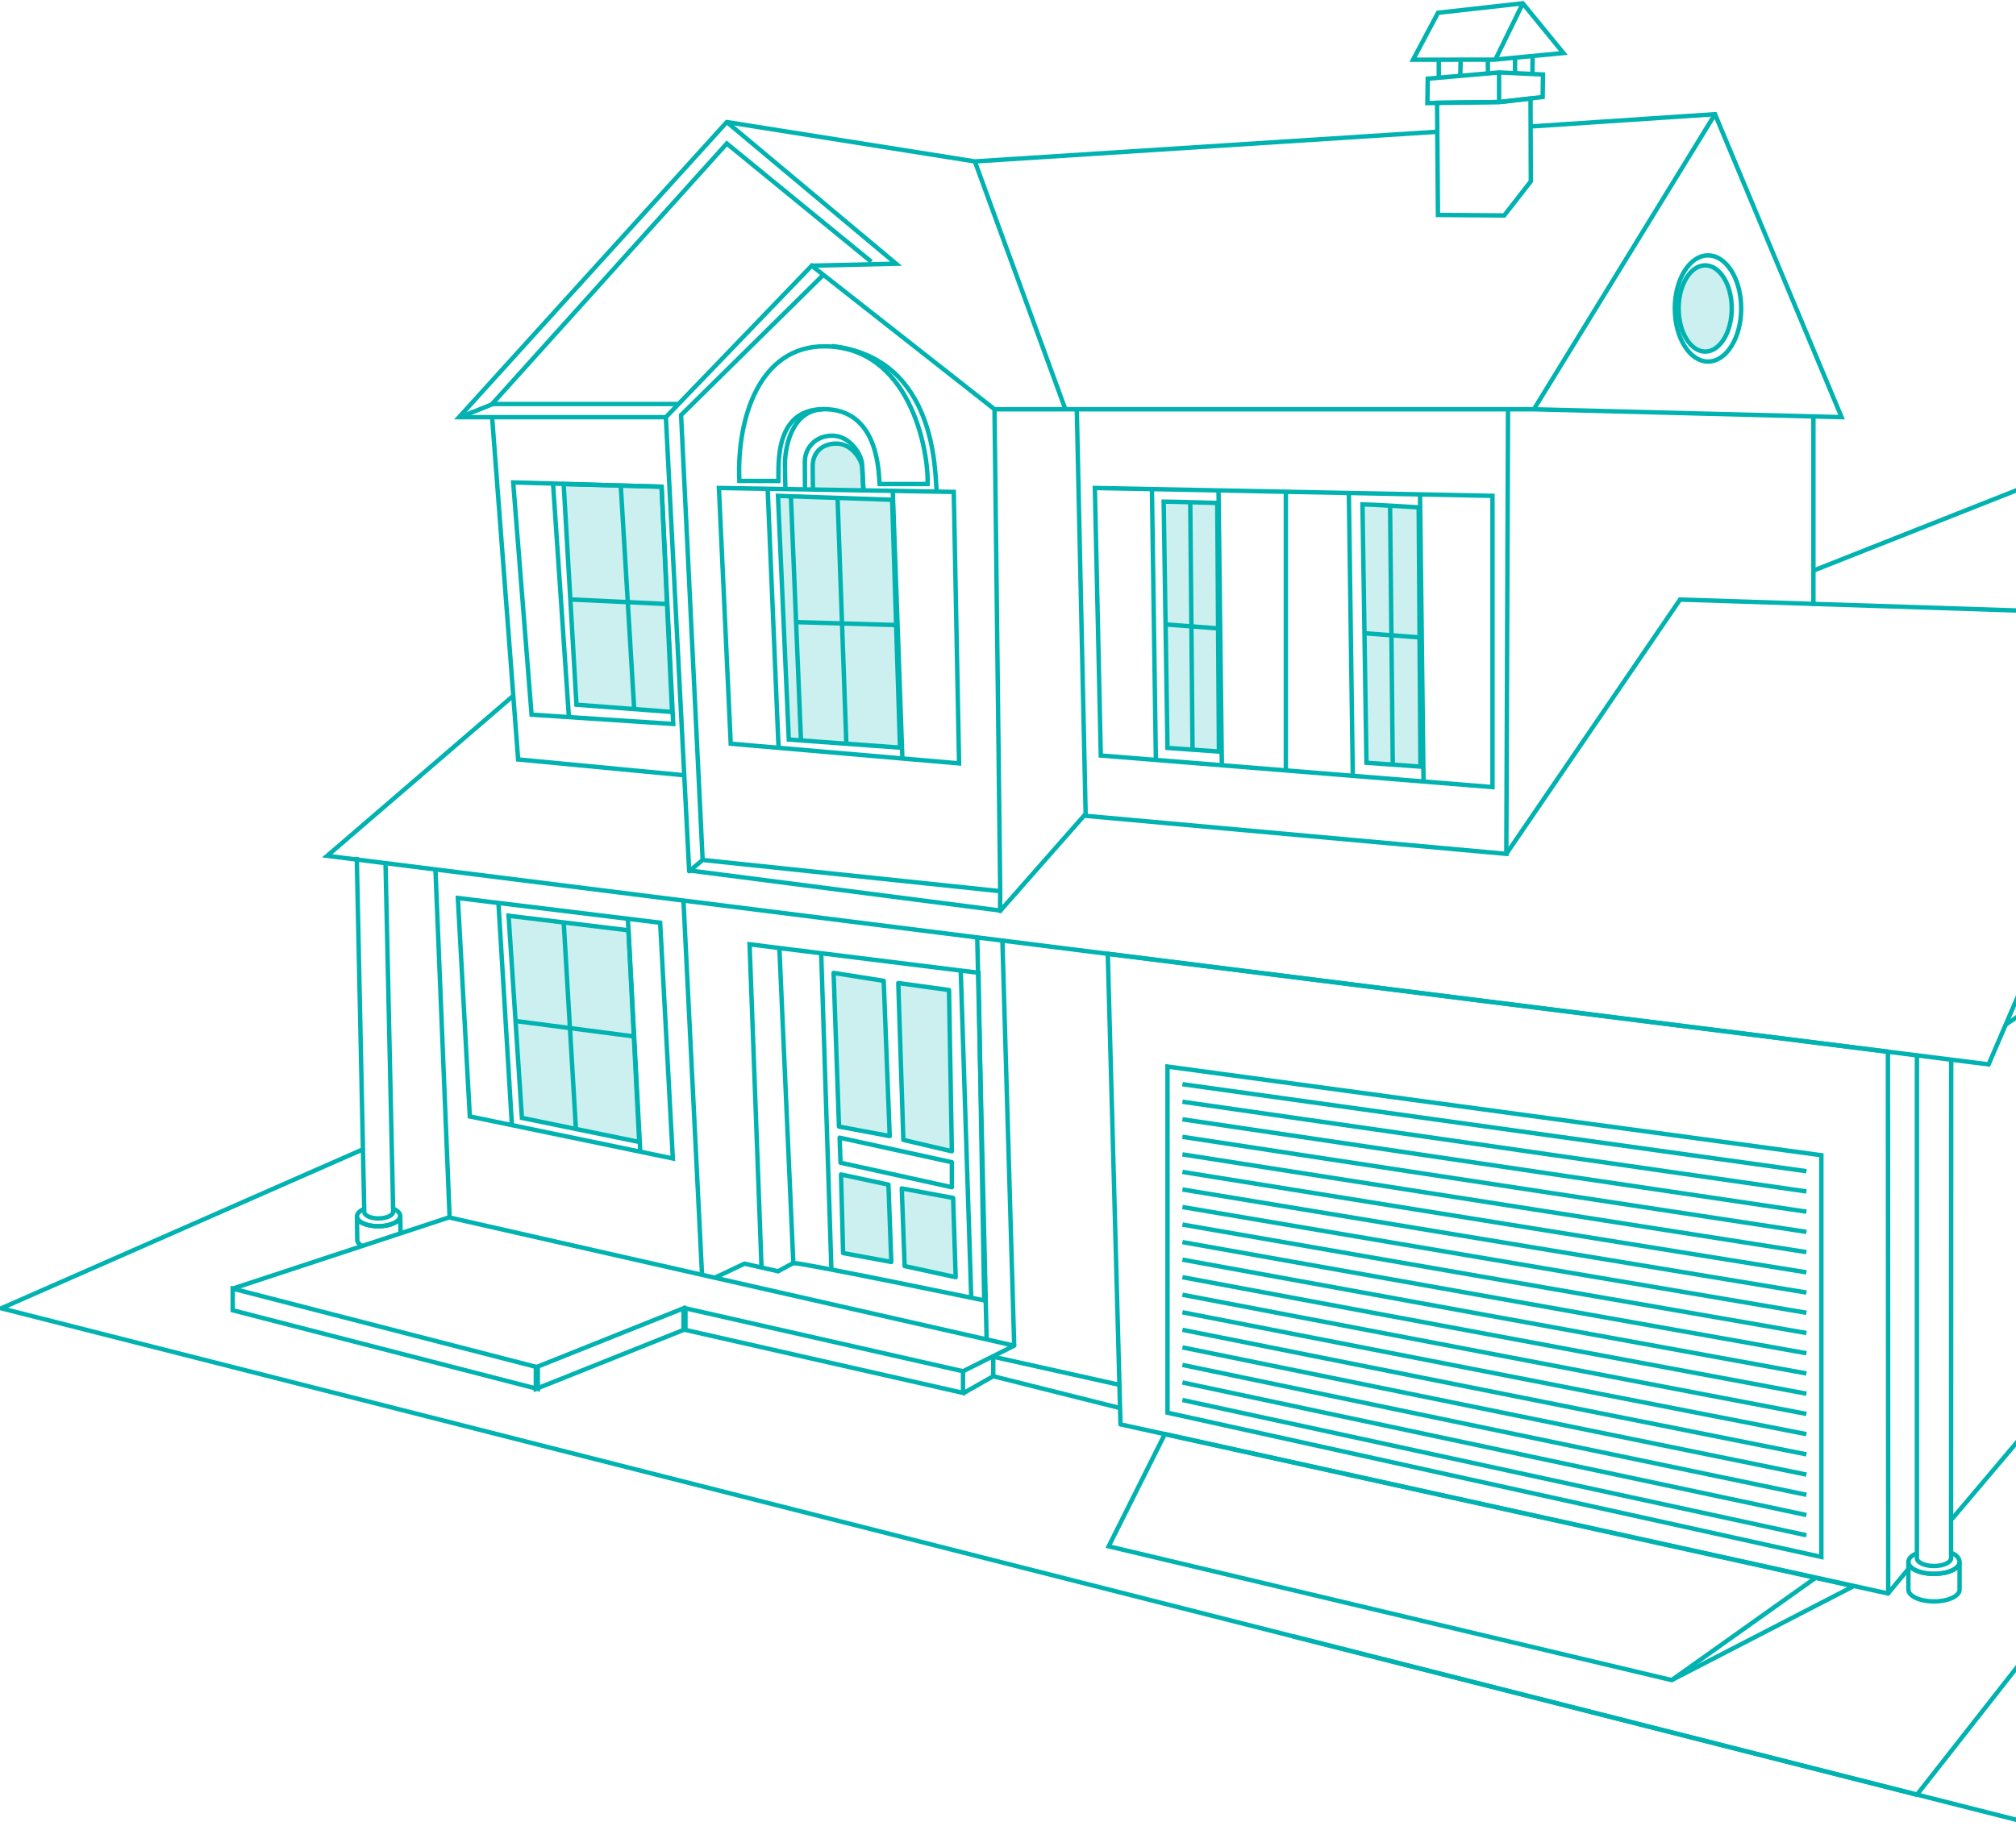 <?xml version="1.0" encoding="UTF-8"?>
<svg width="457px" height="414px" viewBox="0 0 457 414" version="1.1" xmlns="http://www.w3.org/2000/svg" xmlns:xlink="http://www.w3.org/1999/xlink">
    <title>house</title>
    <g id="REX-general-user" stroke="none" stroke-width="1" fill="none" fill-rule="evenodd">
        <g id="t01.Landing-A" transform="translate(-377, -227)" stroke="#00B3B0">
            <g id="house" transform="translate(377.288, 227.752)">
                <g transform="translate(0, 0)">
                    <g id="base" transform="translate(0, 59.793)">
                        <polyline id="Path-9" stroke-linejoin="round" points="580.854 159.635 434.248 346.409 4.45429515e-14 236.109 82.137 199.999"></polyline>
                        <line x1="293.336" y1="310.621" x2="589.782" y2="385.831" id="Line-7" stroke-linecap="square"></line>
                        <line x1="508.793" y1="199.309" x2="601.82" y2="215.855" id="Line-7-Copy" stroke-linecap="square"></line>
                        <line x1="411.305" y1="68.633" x2="584.786" y2="-1.12023016e-13" id="Line-8" stroke-linecap="square"></line>
                    </g>
                    <polygon id="Stroke-1" points="121.627 314.19 52.461 296.348 52.461 291.441 121.627 309.284"></polygon>
                    <polygon id="Stroke-3" points="218.014 315.083 155.095 300.809 155.095 295.902 218.014 310.176"></polygon>
                    <polygon id="Stroke-4" points="154.649 300.809 121.181 314.19 121.181 309.284 154.649 295.902"></polygon>
                    <polyline id="Stroke-5" points="116.046 157.028 73.88 193.308 450.503 240.591 494.234 138.889 380.229 135.186"></polyline>
                    <polygon id="Stroke-6" stroke-linejoin="round" points="427.745 360.581 427.675 237.725 250.832 215.523 253.713 322.22"></polygon>
                    <polyline id="Stroke-7" points="454.395 231.539 511.637 193.754 491.336 145.628"></polyline>
                    <polyline id="Stroke-8" points="507.172 196.701 518.95 196.701 494.233 138.889"></polyline>
                    <polyline id="Stroke-10" points="501.82 200.445 501.82 273.153 442.19 343.695"></polyline>
                    <polyline id="Stroke-11" points="346.806 27.916 388.476 25.143 417.173 93.836 347.422 92.052 225.154 92.052 183.718 59.49 150.654 93.836 103.778 93.836 164.466 26.927 220.692 35.849 325.314 29.137"></polyline>
                    <line x1="220.692" y1="35.849" x2="241.218" y2="92.052" id="Stroke-12"></line>
                    <line x1="388.476" y1="25.143" x2="347.422" y2="92.052" id="Stroke-13"></line>
                    <polyline id="Stroke-14" points="164.466 26.928 202.842 59.044 183.717 59.49"></polyline>
                    <polyline id="Stroke-15" points="154.649 175.02 117.165 171.451 111.266 93.837"></polyline>
                    <polyline id="Stroke-16" points="341.559 92.08 341.175 192.862 245.819 184.236 243.807 92.08"></polyline>
                    <polyline id="Stroke-17" stroke-linejoin="round" points="150.654 93.837 155.937 196.795 158.992 194.245 226.448 201.322 225.154 92.052"></polyline>
                    <line x1="156.398" y1="196.676" x2="226.372" y2="205.702" id="Line-3" stroke-linecap="square"></line>
                    <line x1="410.788" y1="136.658" x2="410.788" y2="93.837" id="Stroke-18"></line>
                    <polyline id="Stroke-19" stroke-linejoin="round" points="52.461 291.441 101.491 275.29 229.616 304.377 218.014 310.176"></polyline>
                    <line x1="101.635" y1="275.29" x2="98.423" y2="196.43" id="Stroke-21"></line>
                    <line x1="158.848" y1="288.223" x2="154.648" y2="203.568" id="Stroke-22"></line>
                    <line x1="229.618" y1="304.377" x2="226.94" y2="212.489" id="Stroke-23"></line>
                    <polyline id="Stroke-24" stroke-linejoin="round" points="245.681 183.941 226.412 205.813 226.448 201.322"></polyline>
                    <polyline id="Stroke-25" points="197.23 58.598 164.466 31.796 111.266 90.855 153.375 90.855"></polyline>
                    <line x1="112.007" y1="90.629" x2="104.483" y2="93.637" id="Line"></line>
                    <g id="Group-206" transform="translate(80.585, 0)">
                        <path d="M361.277,351.315 C362.437,351.638 363.335,352.495 363.335,353.443 C363.335,354.922 360.738,356.12 357.534,356.12 C354.33,356.12 351.733,354.922 351.733,353.443 C351.733,352.542 352.518,351.907 353.703,351.45" id="Stroke-26"></path>
                        <path d="M357.534,356.12 C354.33,356.12 351.733,354.922 351.733,353.444 L351.733,359.689 C351.733,361.167 354.33,362.365 357.534,362.365 C360.738,362.365 363.335,361.167 363.335,359.689 L363.335,353.444 C363.335,354.922 360.738,356.12 357.534,356.12 Z" id="Stroke-28"></path>
                        <path d="M353.663,238.36 L353.663,352.55 C353.663,353.537 355.396,354.336 357.534,354.336 C359.672,354.336 361.406,353.537 361.406,352.55 L361.439,239.252" id="Stroke-30"></path>
                        <path d="M427.574,275.962 C428.675,276.377 429.379,277.009 429.379,277.716 C429.379,278.967 427.181,279.981 424.47,279.981 C421.759,279.981 419.562,278.967 419.562,277.716 C419.562,276.992 420.299,276.347 421.446,275.932" id="Stroke-32"></path>
                        <path d="M424.47,279.981 C421.758,279.981 419.561,278.967 419.561,277.717 L419.561,283.001 C419.561,284.252 421.758,285.265 424.47,285.265 C427.181,285.265 429.378,284.252 429.378,283.001 L429.378,277.717 C429.378,278.967 427.181,279.981 424.47,279.981 Z" id="Stroke-34"></path>
                        <path d="M421.194,200.445 L421.194,276.96 C421.194,277.795 422.66,278.472 424.47,278.472 C426.279,278.472 427.746,277.795 427.746,276.96 L427.746,196.089" id="Stroke-36"></path>
                        <path d="M8.093,273.26 C9.165,273.661 9.85,274.274 9.859,274.969 C9.875,276.219 7.69,277.261 4.979,277.296 C2.268,277.33 0.058,276.344 0.042,275.093 C0.033,274.368 0.764,273.713 1.909,273.284" id="Stroke-38"></path>
                        <path d="M9.926,278.999 L9.859,274.969 C9.875,276.22 7.69,277.262 4.979,277.295 C2.268,277.33 0.058,276.344 0.043,275.094 L0.11,280.378 C0.117,280.932 0.555,281.434 1.276,281.819" id="Stroke-40"></path>
                        <path d="M0,193.582 L1.705,274.053 C1.715,274.887 3.191,275.545 5,275.523 C6.81,275.499 8.267,274.804 8.256,273.969 L6.519,194.887" id="Stroke-42"></path>
                        <line x1="260.59" y1="192.862" x2="300.074" y2="135.042" id="Stroke-44"></line>
                        <polygon id="Stroke-46" points="84.773 167.883 82.096 109.895 135.333 110.787 136.536 172.343"></polygon>
                        <polygon id="Stroke-48" fill-opacity="0.2" fill="#00B3B0" points="95.483 111.679 97.937 166.943 123.149 168.775 121.365 112.571"></polygon>
                        <path d="M86.727,108.291 C86.099,94.13 91.266,77.632 106.193,77.778 C125.198,77.965 129.655,100.986 129.397,109.002 L118.514,109.002 C118.298,107.092 118.562,92.804 106.87,92.052 C94.4,91.25 95.693,104.83 95.586,108.315 L86.727,108.291 Z" id="Stroke-50"></path>
                        <path d="M183.783,241.092 L332.006,261.192 L332.006,352.281 L183.783,319.573 L183.783,241.092 Z M187.169,316.697 L328.62,347.366 L187.169,316.697 Z M187.169,312.719 L328.62,342.78 L187.169,312.719 Z M187.169,308.741 L328.62,338.194 L187.169,308.741 Z M187.169,304.763 L328.62,333.608 L187.169,304.763 Z M187.169,300.784 L328.62,329.022 L187.169,300.784 Z M187.169,296.806 L328.62,324.436 L187.169,296.806 Z M187.169,292.828 L328.62,319.85 L187.169,292.828 Z M187.169,288.85 L328.62,315.264 L187.169,288.85 Z M187.169,284.871 L328.62,310.678 L187.169,284.871 Z M187.169,280.893 L328.62,306.092 L187.169,280.893 Z M187.169,276.915 L328.62,301.506 L187.169,276.915 Z M187.169,272.937 L328.62,296.92 L187.169,272.937 Z M187.169,268.958 L328.62,292.334 L187.169,268.958 Z M187.169,264.98 L328.62,287.748 L187.169,264.98 Z M187.169,261.002 L328.62,283.162 L187.169,261.002 Z M187.169,257.024 L328.62,278.576 L187.169,257.024 Z M187.169,253.045 L328.62,273.99 L187.169,253.045 Z M187.169,249.067 L328.62,269.404 L187.169,249.067 Z M187.169,245.089 L328.62,264.818 L187.169,245.089 Z" id="rolling" stroke-linecap="square"></path>
                        <polygon id="Stroke-90" points="183.183 324.417 326.633 356.12 339.286 358.92 298.074 380.207 170.45 349.875"></polygon>
                        <line x1="330.813" y1="356.93" x2="298.074" y2="380.207" id="Stroke-92"></line>
                        <polygon id="Stroke-94" points="167.318 109.895 257.452 111.679 257.452 177.72 168.665 170.559"></polygon>
                        <line x1="210.612" y1="110.787" x2="210.612" y2="174.127" id="Stroke-96"></line>
                        <line x1="224.891" y1="110.787" x2="225.784" y2="175.02" id="Stroke-98"></line>
                        <line x1="180.258" y1="110.151" x2="181.149" y2="171.565" id="Stroke-100"></line>
                        <path d="M182.916,112.984 C184.701,112.984 195.062,113.295 195.062,113.295 L195.44,169.667 L183.777,168.834 L182.916,112.984 Z" id="Stroke-102" fill-opacity="0.2" fill="#00B3B0"></path>
                        <line x1="188.944" y1="113.192" x2="189.456" y2="168.954" id="Stroke-104"></line>
                        <line x1="183.634" y1="140.862" x2="195.062" y2="141.723" id="Stroke-106"></line>
                        <line x1="195.35" y1="110.578" x2="196.105" y2="172.655" id="Stroke-108"></line>
                        <path d="M227.982,113.614 C229.855,113.614 240.725,114.293 240.725,114.293 L241.12,173.077 L228.885,172.204 L227.982,113.614 Z" id="Stroke-110" fill-opacity="0.2" fill="#00B3B0"></path>
                        <line x1="234.241" y1="114.293" x2="234.844" y2="172.33" id="Stroke-112"></line>
                        <line x1="228.736" y1="142.859" x2="240.725" y2="143.763" id="Stroke-114"></line>
                        <line x1="241.027" y1="111.089" x2="241.818" y2="176.211" id="Stroke-116"></line>
                        <line x1="123.673" y1="170.901" x2="121.497" y2="110.362" id="Stroke-118"></line>
                        <line x1="93.142" y1="110.039" x2="95.622" y2="168.99" id="Stroke-120"></line>
                        <line x1="108.99" y1="112.194" x2="110.985" y2="168.02" id="Stroke-122"></line>
                        <line x1="98.425" y1="112.086" x2="100.689" y2="166.943" id="Stroke-124"></line>
                        <line x1="99.826" y1="140.323" x2="122.144" y2="140.97" id="Stroke-126"></line>
                        <polygon id="Stroke-128" points="71.742 163.407 39.626 161.298 35.461 108.638 69.099 109.607"></polygon>
                        <polyline id="Stroke-130" points="78.407 194.245 73.519 93.369 105.576 61.756"></polyline>
                        <line x1="44.499" y1="109.002" x2="48.075" y2="161.626" id="Stroke-132"></line>
                        <polygon id="Stroke-134" fill-opacity="0.2" fill="#00B3B0" points="71.471 160.685 49.8 159.039 46.899 109.002 69.099 109.608"></polygon>
                        <line x1="59.863" y1="109.608" x2="62.882" y2="159.902" id="Stroke-136"></line>
                        <line x1="48.794" y1="135.186" x2="69.926" y2="136.192" id="Stroke-138"></line>
                        <path d="M101.602,110.039 C101.602,110.039 101.579,107.009 101.579,103.92 C101.579,100.831 103.991,97.966 107.912,98.041 C111.832,98.117 114.471,102.337 114.547,104.523 C114.622,106.709 114.848,110.326 114.848,110.326" id="Stroke-140"></path>
                        <path d="M103.415,109.976 C103.415,109.976 103.35,107.982 103.35,104.937 C103.35,101.892 105.445,99.766 108.849,99.832 C112.253,99.897 114.545,103.562 114.61,105.46 C114.675,107.358 114.872,110.499 114.872,110.499" id="Stroke-142" fill-opacity="0.2" fill="#00B3B0"></path>
                        <path d="M97.167,109.895 C97.167,109.895 97.059,106.558 97.059,104.507 C97.059,101.722 98.057,92.421 105.576,92.052" id="Stroke-144" stroke-linecap="round"></path>
                        <path d="M131.458,110.732 C131.042,106.548 131.597,80.388 107.66,77.707" id="Stroke-146"></path>
                        <line x1="144.03" y1="306.832" x2="172.873" y2="313.253" id="Stroke-148"></line>
                        <polygon id="Stroke-150" points="71.651 261.926 25.628 252.395 22.918 202.867 68.776 208.471"></polygon>
                        <polygon id="Stroke-152" fill-opacity="0.2" fill="#00B3B0" points="64.032 258.19 37.437 252.73 34.419 206.891 61.588 210.195"></polygon>
                        <line x1="61.456" y1="207.588" x2="64.27" y2="260.355" id="Stroke-154"></line>
                        <line x1="32.118" y1="204.016" x2="35.183" y2="254.589" id="Stroke-156"></line>
                        <line x1="35.856" y1="230.744" x2="63.022" y2="234.282" id="Stroke-158"></line>
                        <line x1="46.925" y1="208.615" x2="49.656" y2="254.886" id="Stroke-160"></line>
                        <path d="M98.964,285.636 C101.407,285.636 142.233,294.114 142.233,294.114 L140.939,219.823 L95.801,214.219 L98.964,285.636 Z" id="Stroke-162"></path>
                        <line x1="140.652" y1="211.92" x2="142.777" y2="302.723" id="Stroke-164"></line>
                        <polyline id="Stroke-166" points="81.294 288.905 87.894 285.781 95.513 287.504 98.964 285.636"></polyline>
                        <polyline id="Stroke-168" points="91.753 286.664 89.045 213.357 95.801 214.219"></polyline>
                        <polygon id="Stroke-170" fill-opacity="0.2" fill="#00B3B0" stroke-linejoin="round" points="110.248 283.38 109.769 265.553 120.527 267.861 121.174 285.392"></polygon>
                        <polygon id="Stroke-170-Copy" stroke-linejoin="round" points="109.661 262.895 109.458 257.216 134.902 262.777 134.902 268.452"></polygon>
                        <polygon id="Stroke-172" fill-opacity="0.2" fill="#00B3B0" stroke-linejoin="round" points="124.192 286.326 123.545 268.723 135.189 270.879 135.764 288.841"></polygon>
                        <polygon id="Stroke-174" fill-opacity="0.2" fill="#00B3B0" stroke-linejoin="round" points="109.314 254.699 108.092 219.852 119.449 221.648 120.814 256.854"></polygon>
                        <polygon id="Stroke-176" fill-opacity="0.2" fill="#00B3B0" stroke-linejoin="round" points="123.905 257.716 122.754 222.151 134.255 223.732 134.902 260.303"></polygon>
                        <line x1="105.289" y1="215.656" x2="107.589" y2="286.929" id="Stroke-178"></line>
                        <line x1="136.915" y1="219.428" x2="139.287" y2="293.253" id="Stroke-180"></line>
                        <polyline id="Stroke-182" points="137.346 315.238 144.282 311.304 172.817 318.471"></polyline>
                        <line x1="144.282" y1="307.236" x2="144.282" y2="310.997" id="Line-2" stroke-linecap="square"></line>
                        <polygon id="Stroke-184" points="242.697 22.623 259.104 22.381 268.825 21.242 268.901 16.141 258.961 15.673 242.775 17.091"></polygon>
                        <polygon id="Stroke-188" points="245.087 47.988 260.111 48.105 266.143 40.361 266.077 21.593 259.104 22.382 244.892 22.539"></polygon>
                        <line x1="245.279" y1="16.871" x2="245.279" y2="12.951" id="Stroke-190"></line>
                        <line x1="266.499" y1="16.425" x2="266.555" y2="11.907" id="Stroke-192"></line>
                        <line x1="256.39" y1="13.162" x2="256.427" y2="15.515" id="Stroke-194"></line>
                        <line x1="250.237" y1="13.085" x2="250.146" y2="16.425" id="Stroke-196"></line>
                        <line x1="262.57" y1="12.351" x2="262.57" y2="15.681" id="Stroke-198"></line>
                        <line x1="258.942" y1="15.547" x2="258.952" y2="22.623" id="Stroke-200"></line>
                        <line x1="347.226" y1="360.431" x2="351.754" y2="354.97" id="Stroke-204"></line>
                        <polygon id="Stroke-186" points="239.443 12.789 257.904 12.773 273.525 11.273 264.319 0 245.106 2.14"></polygon>
                        <line x1="258.177" y1="12.612" x2="264.318" y2="0.034" id="Stroke-202"></line>
                    </g>
                    <g id="Group" transform="translate(379.37, 57.16)">
                        <ellipse id="Oval" fill-opacity="0.2" fill="#00B3B0" cx="6.887" cy="12.034" rx="6.019" ry="9.777"></ellipse>
                        <ellipse id="Oval-Copy" cx="7.524" cy="12.034" rx="7.524" ry="12.034"></ellipse>
                    </g>
                    <g id="Group-2" transform="translate(487.832, 187.124) rotate(5) translate(-487.832, -187.124) translate(481.812, 177.497)">
                        <ellipse id="Oval" fill-opacity="0.2" fill="#00B3B0" cx="5.51" cy="9.627" rx="4.815" ry="7.822"></ellipse>
                        <ellipse id="Oval-Copy" cx="6.019" cy="9.627" rx="6.019" ry="9.627"></ellipse>
                    </g>
                </g>
            </g>
        </g>
    </g>
</svg>